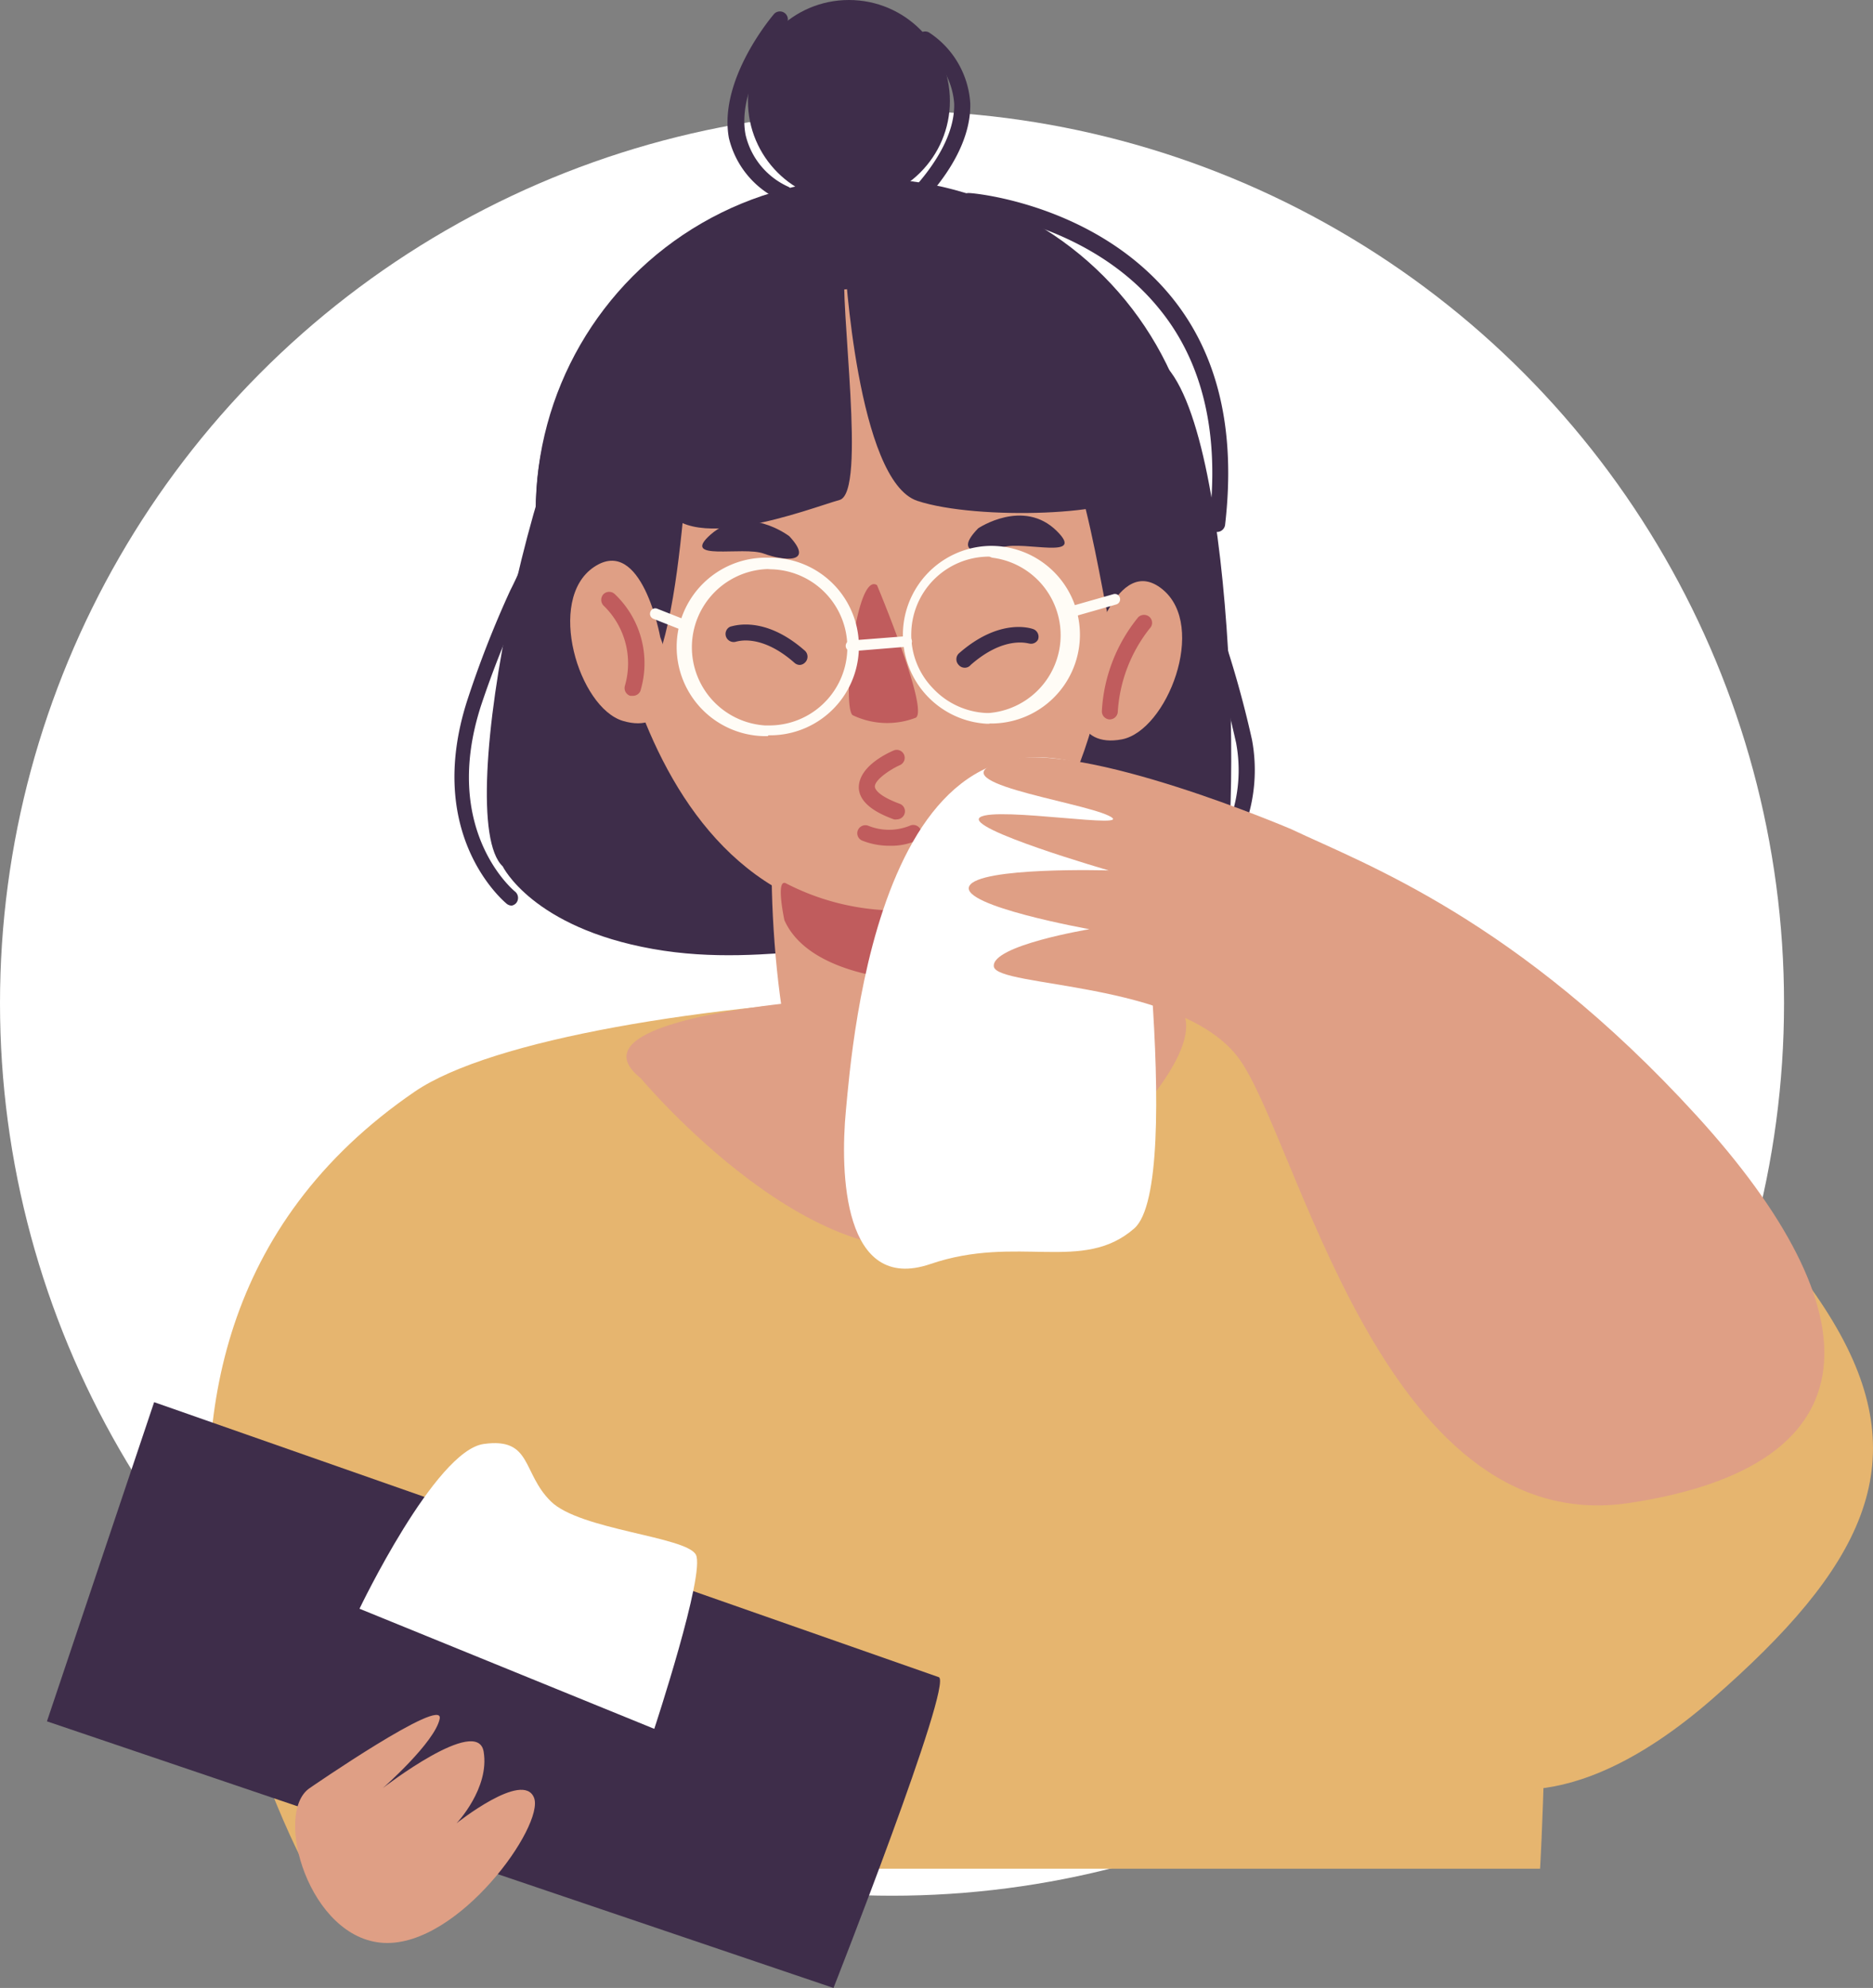 <svg xmlns="http://www.w3.org/2000/svg" viewBox="0 0 87.37 92.68"><rect x="0" y="0" width="87.37" height="92.68" fill="#808080" stroke="none"/><defs><style>.cls-1{fill:#fff;}.cls-2{fill:#e6b56f;}.cls-3{fill:#3e2d4a;}.cls-4{fill:#df9f85;}.cls-5{fill:#c05c5d;}.cls-6{fill:#fffcf6;}</style></defs><title>nose_rag</title><g id="Layer_2" data-name="Layer 2"><g id="OBJECTS"><circle class="cls-1" cx="41.61" cy="46.77" r="41.61"/><path class="cls-2" d="M14.29,87.12H71.84s2-33.09-5.32-37.93-40-3.18-47.17,1.7C1.24,63.27,14.29,87.12,14.29,87.12Z"/><path class="cls-3" d="M23.87,42.22a.38.38,0,0,1-.24-.09c-.15-.13-3.85-3.23-1.83-9.49a48,48,0,0,1,2-5.11,18.42,18.42,0,0,0,2-8,.38.38,0,0,1,.39-.36.37.37,0,0,1,.36.39,19.12,19.12,0,0,1-2.11,8.33,46.27,46.27,0,0,0-2,5c-1.86,5.75,1.45,8.57,1.59,8.68a.38.38,0,0,1,.05.53A.37.37,0,0,1,23.87,42.22Z"/><circle class="cls-3" cx="39.6" cy="4.71" r="4.71"/><path class="cls-3" d="M23.45,40.39s1.38,2.85,7,3.85,10.06-1,14.42.54,10.64-.48,11.88-2.31,1-22.08-2.44-25.48S32.91,10.76,29,14.73,21,38.11,23.45,40.39Z"/><circle class="cls-3" cx="40.5" cy="23.83" r="15.51"/><path class="cls-4" d="M46.87,37.38s1,12.08,0,13.42-7.38.33-9.06,0-2.35-13.42-1.34-13.42S46.67,34.68,46.87,37.38Z"/><path class="cls-4" d="M27.84,23.25s.64,18.82,13.37,19.64,12.71-25.72,8.11-28.24S25.49,12.6,27.84,23.25Z"/><path class="cls-5" d="M40.91,27.28s2.43,5.79,1.81,6.18a3.72,3.72,0,0,1-2.95-.12C39.27,32.92,39.92,26.63,40.91,27.28Z"/><path class="cls-3" d="M37.86,13.21s-4.56,2.2-5.43,6.35S32,34.31,27.18,33.82C27.18,33.82,17.81,12.83,37.86,13.21Z"/><path class="cls-3" d="M40.27,13.3c-.42.29,4.7.28,7.63,3.83S51.52,29.55,52,29.71s2.26-11-.95-14.34S42.63,11.61,40.27,13.3Z"/><path class="cls-5" d="M36.64,41.17a11.34,11.34,0,0,0,10.1.18s.4,3.16,0,3.89-8.55,1.25-10.15-2.34C36.59,42.9,36.18,41,36.64,41.17Z"/><path class="cls-4" d="M50.88,30.47s1.22-4.72,3.34-3,.21,6.6-1.89,7S49.72,32.9,50.88,30.47Z"/><path class="cls-4" d="M30.8,29.71s-.86-4.79-3.1-3.27S27,33,29.06,33.61,31.78,32.22,30.8,29.71Z"/><path class="cls-3" d="M45.63,24.63s2.11-1.42,3.67.13c1.37,1.36-1.52.45-2.52.75S44.42,25.87,45.63,24.63Z"/><path class="cls-3" d="M36.82,25s-2-1.54-3.67-.08c-1.45,1.28,1.5.53,2.48.89S38,26.27,36.82,25Z"/><path class="cls-6" d="M35.81,34.32h-.16A4.15,4.15,0,0,1,35.8,26H36a4.14,4.14,0,0,1-.15,8.28Zm0-7.79a3.65,3.65,0,0,0-.13,7.29h.14a3.64,3.64,0,0,0,.13-7.28Z"/><path class="cls-6" d="M46.15,33.74H46a4.15,4.15,0,0,1,.16-8.29h.15a4.14,4.14,0,0,1-.15,8.28Zm0-7.79a3.63,3.63,0,0,0-3.64,3.51,3.58,3.58,0,0,0,1,2.62A3.64,3.64,0,0,0,46,33.24h.14A3.64,3.64,0,0,0,46.28,26Z"/><path class="cls-6" d="M32,29.45H32l-1.52-.6a.25.25,0,0,1-.14-.33.24.24,0,0,1,.32-.14l1.52.6a.25.25,0,0,1-.09.48Z"/><path class="cls-6" d="M49.9,28.79a.25.25,0,0,1-.24-.18.25.25,0,0,1,.17-.31l2.11-.6a.24.24,0,0,1,.3.17.25.25,0,0,1-.17.31l-2.1.6Z"/><path class="cls-3" d="M39.41,12.22s.57,10.2,3.38,11.13,9.73.67,10.07-.44-5.37-10.1-9.45-11.54C36.24,8.84,30.05,20.5,30.87,23.31s7,.35,8.29,0S39.14,14.24,39.41,12.22Z"/><path class="cls-6" d="M39.7,30.36a.25.25,0,0,1,0-.5l2.57-.2c.15,0,.25.09.27.23a.25.25,0,0,1-.23.26l-2.57.21Z"/><path class="cls-3" d="M36.66,9.42a.41.41,0,0,1-.18-.05A4.27,4.27,0,0,1,34,6.43C33.51,3.71,36,.78,36.1.66a.37.37,0,1,1,.56.49s-2.34,2.77-1.88,5.14a3.53,3.53,0,0,0,2,2.42.38.38,0,0,1,.16.5A.39.39,0,0,1,36.66,9.42Z"/><path class="cls-3" d="M42.08,10.25a.35.35,0,0,1-.28-.13.37.37,0,0,1,0-.53s2.77-2.35,2.71-4.76a3.53,3.53,0,0,0-1.63-2.72.38.38,0,0,1,.45-.6,4.26,4.26,0,0,1,1.93,3.3c.07,2.78-2.85,5.25-3,5.36A.35.35,0,0,1,42.08,10.25Z"/><path class="cls-3" d="M55.53,41.9a.37.37,0,0,1-.3-.14.38.38,0,0,1,.06-.53,6.93,6.93,0,0,0,2.37-6.6,48,48,0,0,0-1.48-5.24c-1-3.27-2.14-6.64-2.16-9.9a.37.37,0,0,1,.37-.38h0a.38.38,0,0,1,.38.38c0,3.14,1.09,6.46,2.12,9.67a48.33,48.33,0,0,1,1.51,5.32,7.69,7.69,0,0,1-2.65,7.34A.3.3,0,0,1,55.53,41.9Z"/><path class="cls-3" d="M56.78,24.8h-.05a.37.37,0,0,1-.33-.41c.51-4.12-.28-7.5-2.33-10-3.31-4.08-8.86-4.58-8.92-4.59A.37.37,0,0,1,45.21,9c.24,0,5.92.53,9.44,4.85,2.19,2.69,3,6.25,2.5,10.59A.38.38,0,0,1,56.78,24.8Z"/><path class="cls-5" d="M41.5,39.43a3.42,3.42,0,0,1-1.28-.24.37.37,0,0,1-.2-.49.38.38,0,0,1,.49-.2,2.58,2.58,0,0,0,1.92,0,.38.38,0,0,1,.34.68A2.93,2.93,0,0,1,41.5,39.43Z"/><path class="cls-5" d="M29.51,32.44l-.11,0a.38.38,0,0,1-.25-.47,3.74,3.74,0,0,0-1-3.74.39.39,0,0,1,0-.53.38.38,0,0,1,.53,0,4.44,4.44,0,0,1,1.19,4.52A.38.38,0,0,1,29.51,32.44Z"/><path class="cls-5" d="M51.74,33.54h0a.38.38,0,0,1-.34-.41,7.56,7.56,0,0,1,1.7-4.36.39.39,0,0,1,.53,0,.37.37,0,0,1,0,.53,6.94,6.94,0,0,0-1.49,3.91A.38.38,0,0,1,51.74,33.54Z"/><path class="cls-4" d="M29.89,50.27S38.41,60.45,45,57.72s12.71-10.1,9.41-11.08S24.73,46.17,29.89,50.27Z"/><path class="cls-1" d="M52.74,36.55s2.57,18.62.17,20.72-5.44.27-9.51,1.66-4.22-4.26-3.94-7.17S41.07,30.41,52.74,36.55Z"/><path class="cls-3" d="M7.19,65.37l-5,14.88L38.88,92.68s5.61-14.25,4.91-14.49Z"/><path class="cls-4" d="M14.45,83.36s6.28-4.33,6.06-3.23-2.65,3.23-2.65,3.23,4.41-3.41,4.7-1.7S21.3,85,21.3,85s3.1-2.47,3.61-1.19-3.51,6.94-7,6.77S12.72,84.52,14.45,83.36Z"/><path class="cls-1" d="M16.77,75l13.75,5.6s2.4-7.27,1.94-8.12S27.06,71.33,25.7,70s-.87-3-3.14-2.68S16.77,75,16.77,75Z"/><path class="cls-5" d="M41.83,38.2a.32.32,0,0,1-.13,0c-1.08-.39-1.62-.88-1.64-1.48,0-1,1.35-1.61,1.62-1.73a.37.37,0,1,1,.3.68c-.49.22-1.18.7-1.17,1,0,.09.1.41,1.15.8a.37.37,0,0,1,.23.48A.38.38,0,0,1,41.83,38.2Z"/><path class="cls-3" d="M37.32,31a.38.38,0,0,1-.25-.09c-1.57-1.39-2.67-1-2.72-1a.38.38,0,0,1-.48-.22.37.37,0,0,1,.21-.48c.07,0,1.54-.58,3.48,1.14a.38.38,0,0,1,0,.53A.39.39,0,0,1,37.32,31Z"/><path class="cls-3" d="M45,31.13a.37.37,0,0,1-.28-.13.38.38,0,0,1,0-.53c1.94-1.71,3.42-1.16,3.48-1.14a.38.38,0,0,1,.22.49A.37.37,0,0,1,48,30c-.06,0-1.16-.37-2.72,1A.35.35,0,0,1,45,31.13Z"/><path class="cls-2" d="M68.87,83s4,2.31,11-3.79,9.49-10.9,5.8-17.31S72.87,48.39,70.53,48.4,59.87,73.88,68.87,83Z"/><path class="cls-4" d="M60.24,38.66S50.5,34.49,46.9,35.45s3.39,1.89,4.82,2.58-5.22-.45-6,.07,6,2.48,6,2.48-6.09-.18-6.51.74,5.61,2,5.61,2-4.59.76-4.46,1.74,8.59.67,11.35,4.18S64.39,71.82,76,70.07,87.5,61.16,79.13,52,63.62,40.27,60.24,38.66Z"/></g></g></svg>